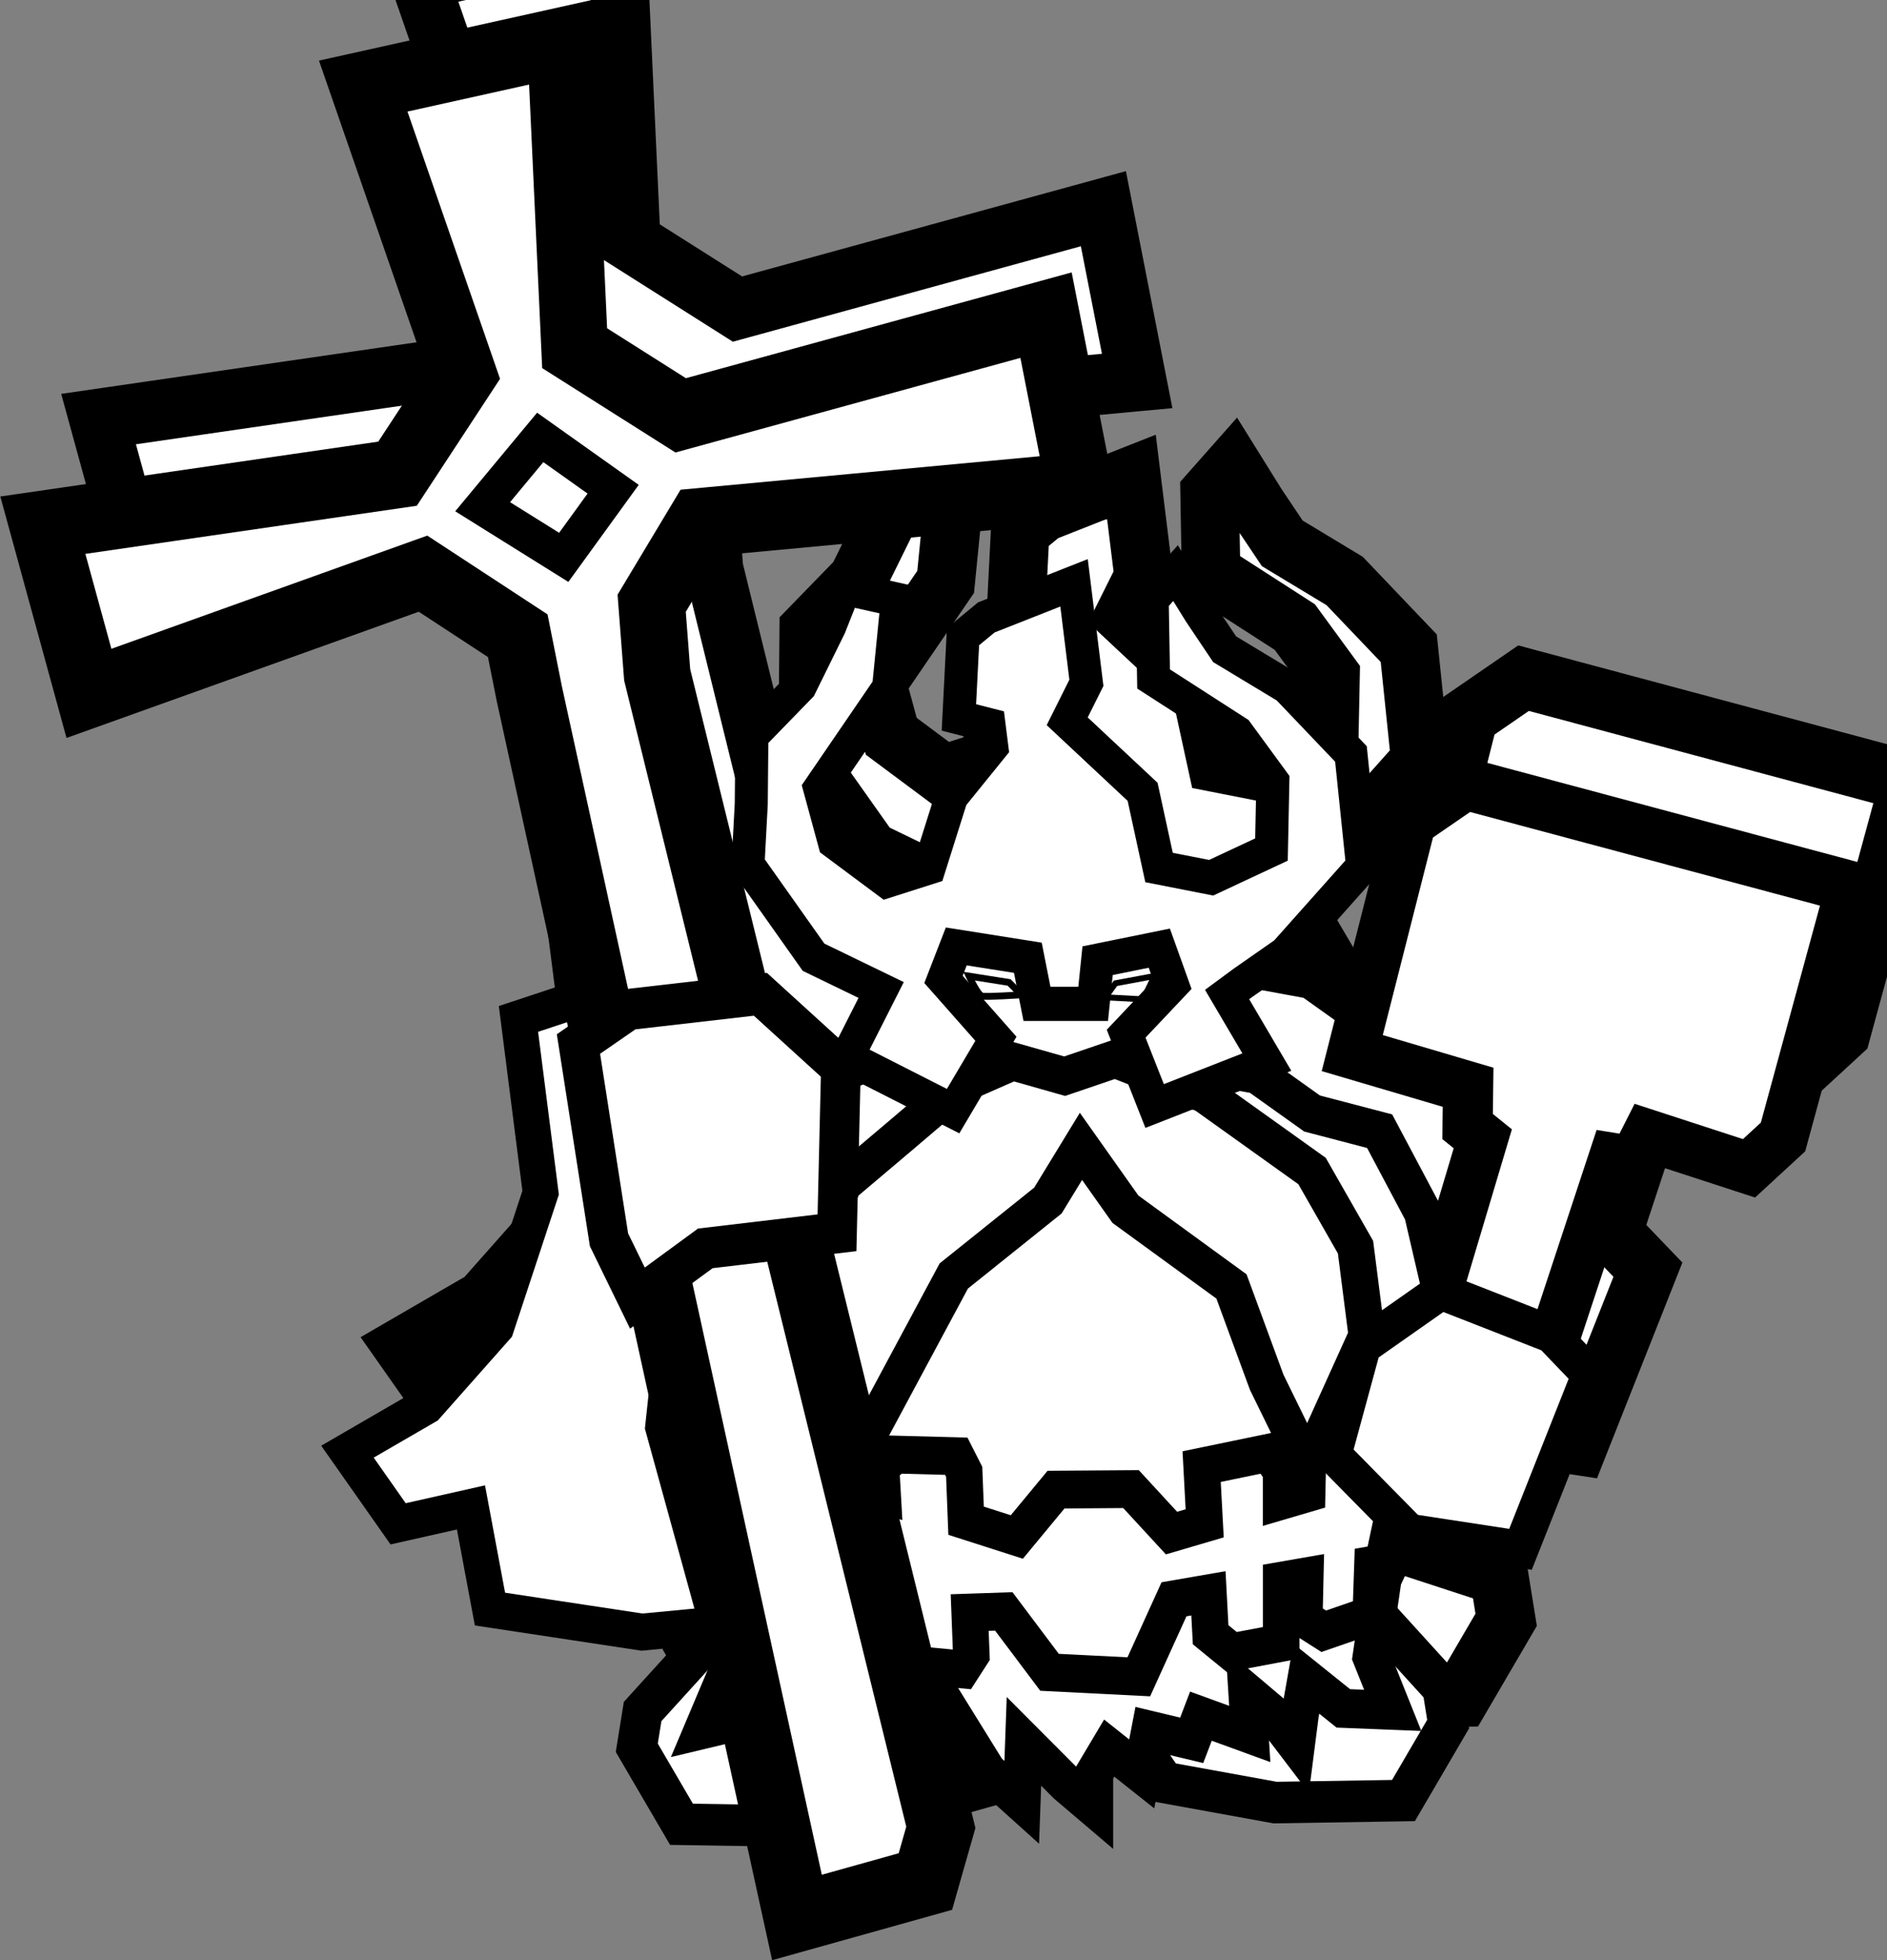 <?xml version="1.0" encoding="UTF-8" standalone="no"?>
<!-- Created with Inkscape (http://www.inkscape.org/) -->

<svg
   xmlns:dc="http://purl.org/dc/elements/1.1/"
   xmlns:cc="http://creativecommons.org/ns#"
   xmlns:rdf="http://www.w3.org/1999/02/22-rdf-syntax-ns#"
   xmlns:svg="http://www.w3.org/2000/svg"
   xmlns="http://www.w3.org/2000/svg"
   xmlns:sodipodi="http://sodipodi.sourceforge.net/DTD/sodipodi-0.dtd"
   xmlns:inkscape="http://www.inkscape.org/namespaces/inkscape"
   width="84.132mm"
   height="87.371mm"
   viewBox="0 0 84.132 87.371"
   version="1.1"
   id="svg8"
   inkscape:version="0.92.3 (2405546, 2018-03-11)"
   sodipodi:docname="char_clerigo.svg">
  <rect x="0" y="0" width="84.132" height="87.371" fill="#808080" stroke="none"/>
  <defs
     id="defs2" />
  <sodipodi:namedview
     id="base"
     pagecolor="#ffffff"
     bordercolor="#666666"
     borderopacity="1.0"
     inkscape:pageopacity="0.0"
     inkscape:pageshadow="2"
     inkscape:zoom="0.35"
     inkscape:cx="-63.309519"
     inkscape:cy="235.79718"
     inkscape:document-units="mm"
     inkscape:current-layer="layer1"
     showgrid="false"
     fit-margin-top="0"
     fit-margin-left="0"
     fit-margin-right="0"
     fit-margin-bottom="0"
     inkscape:window-width="1366"
     inkscape:window-height="705"
     inkscape:window-x="-8"
     inkscape:window-y="-8"
     inkscape:window-maximized="1" />
  <g
     inkscape:label="Capa 1"
     inkscape:groupmode="layer"
     id="layer1"
     transform="translate(47.001,-231.172)">
    <g
       transform="matrix(-0.966,0,0,1,-1624.022,3258.278)"
       id="g18605-1">
      <path
         inkscape:connector-curvature="0"
         id="path18260-3-9-2"
         transform="scale(0.265)"
         d="m -6267.959,-11433.904 -2.465,51.537 -18.498,11.312 -63.73,-16.884 -5.885,28.976 66.227,5.963 8.449,13.596 -0.959,12.054 -13.834,54.282 -4.17,-0.463 -10.369,9.115 -5.834,3.228 -1.332,-0.544 2.41,-1.184 -5.936,-11.332 11.789,-5.518 11.435,-15.611 -0.568,-10.211 -0.109,-11.482 -8.455,-8.401 -5.127,-10.056 -2.633,-6.426 -9.15,1.971 1.522,14.816 12.006,16.955 -2.535,9.014 -9.131,6.57 -7.441,-2.293 -3.889,-11.916 -7.014,-8.357 0.48,-3.674 5.26,-1.297 -0.717,-13.609 -4.066,-3.241 -15.305,-5.834 -2.152,16.852 3.348,6.48 -13.152,11.881 -2.869,12.748 -9.088,1.727 -10.521,-4.752 -0.242,-11.449 6.217,-8.209 14.588,-9.075 0.242,-13.392 -4.066,-4.44 -4.223,6.549 -4.356,6.276 -10.869,6.334 -11.162,11.304 -2.029,18.942 13.529,14.664 7.402,4.994 2.701,1.928 -6.93,11.379 4.258,1.609 -2.582,0.459 -9.568,6.588 -11.779,2.976 -7.519,13.68 -2.91,12.106 -7.574,-24.497 2.654,-2.068 -0.092,-6.615 20.209,-5.756 -10.27,-39.043 -9.494,-6.307 -67.25,17.393 11.869,42.09 5.936,5.281 17.777,-5.596 2.397,4.571 3.455,-0.543 10.289,30.119 -6.133,6.176 12.078,29.464 5.934,-0.876 1.629,4.769 13.836,-4.365 2.621,5.41 1.012,6.678 -0.549,0.168 -10.855,11.535 -1.018,6.105 7.803,12.893 22.391,0.344 19.338,-3.393 3.297,-4.654 0.639,3.205 5.672,-4.35 2.59,4.203 v 5.842 l 4.865,-4 7.416,-7.183 0.381,10.275 5.969,-5.19 5.145,-8.023 0.742,5.734 0.371,0.524 v 3.217 l 1.801,-0.676 1.68,2.371 -1.596,6.262 2.693,9.136 22.408,6.055 3.498,-15.443 16.641,-0.256 7.803,-12.893 -1.018,-6.105 -10.855,-11.535 -2.943,-0.907 0.604,-2.164 13.307,1.223 26.516,-3.883 3.314,-17.125 12.707,2.762 8.838,-12.154 -13.81,-7.735 -12.152,-13.258 -7.734,-22.632 3.867,-29.28 -13.33,-4.265 11.434,-50.485 2.022,-9.793 16.523,-10.453 58.277,20.168 8.043,-28.336 -61.877,-8.676 -11.406,-16.796 17.395,-48.5 z"
         style="opacity:1;vector-effect:none;fill:#ffffff;fill-opacity:1;stroke:#000000;stroke-width:10.205;stroke-linecap:butt;stroke-linejoin:miter;stroke-miterlimit:4;stroke-dasharray:none;stroke-dashoffset:0;stroke-opacity:1" />
      <g
         id="g18515-3">
        <path
           style="opacity:1;vector-effect:none;fill:#ffffff;fill-opacity:1;stroke:#000000;stroke-width:1.647;stroke-linecap:butt;stroke-linejoin:miter;stroke-miterlimit:4;stroke-dasharray:none;stroke-dashoffset:0;stroke-opacity:1"
           d="m -1683.156,-2987.117 -5.995,1.654 1.545,6.452 -2.372,4.297 -3.602,9.696 0.854,10.071 6.013,-0.873 9.177,-0.561 8.976,1.435 6.403,0.588 7.016,-1.027 v 0 l 0.877,-4.531 3.362,0.731 2.339,-3.216 -3.654,-2.046 -3.216,-3.508 -2.046,-5.988 1.023,-7.747 -7.308,-2.339 -12.611,6.981 2.014,-8.296 -5.7,-2.996 z"
           id="path18260-3-8"
           inkscape:connector-curvature="0"
           sodipodi:nodetypes="cccccccccccccccccccccccc" />
        <path
           style="opacity:1;vector-effect:none;fill:#ffffff;fill-opacity:1;stroke:#000000;stroke-width:1.852;stroke-linecap:square;stroke-linejoin:miter;stroke-miterlimit:4;stroke-dasharray:none;stroke-dashoffset:0;stroke-opacity:1"
           d="m -1671.611,-2957.91 3.052,2.962 3.501,1.077 2.872,3.052 0.269,1.616 -2.064,3.411 -5.924,0.091 -5.117,-0.898 -1.526,-2.154 -0.987,-7.63 z"
           id="path10186-7-4-90-2-1-7-3-7"
           inkscape:connector-curvature="0" />
        <path
           style="opacity:1;vector-effect:none;fill:#ffffff;fill-opacity:1;stroke:#000000;stroke-width:1.852;stroke-linecap:square;stroke-linejoin:miter;stroke-miterlimit:4;stroke-dasharray:none;stroke-dashoffset:0;stroke-opacity:1"
           d="m -1689.673,-2958.969 -3.052,2.962 -3.501,1.077 -2.872,3.052 -0.269,1.616 2.064,3.411 5.924,0.091 5.117,-0.898 1.526,-2.154 0.987,-7.63 z"
           id="path10186-7-4-90-2-1-3-9"
           inkscape:connector-curvature="0" />
        <path
           style="opacity:1;vector-effect:none;fill:#ffffff;fill-opacity:1;stroke:#000000;stroke-width:2.317;stroke-linecap:butt;stroke-linejoin:miter;stroke-miterlimit:4;stroke-dasharray:none;stroke-dashoffset:0;stroke-opacity:1"
           d="m -1717.962,-2987.564 3.141,11.136 1.57,1.397 4.704,-1.48 0.634,1.209 0.914,-0.144 6.296,18.429 5.208,-1.643 -5.469,-17.687 0.702,-0.547 -0.024,-1.75 5.347,-1.523 -2.718,-10.33 -2.512,-1.668 z"
           id="path14647-6-7-1"
           inkscape:connector-curvature="0" />
        <path
           style="opacity:1;vector-effect:none;fill:#ffffff;fill-opacity:1;stroke:#000000;stroke-width:1.735;stroke-linecap:butt;stroke-linejoin:miter;stroke-miterlimit:4;stroke-dasharray:none;stroke-dashoffset:0;stroke-opacity:1"
           d="m -1696.349,-2956.74 0.528,3.492 -0.986,2.377 2.279,-0.087 1.709,-1.325 0.293,1.6 0.178,1.34 1.029,-1.306 1.229,-1.003 -0.119,1.833 2.254,-0.793 0.426,1.077 v 0 0 l 1.92,-0.443 0.387,1.94 1.501,-1.151 0.685,1.112 v 1.546 l 1.288,-1.058 1.962,-1.9 0.101,2.718 1.579,-1.373 1.656,-2.582 v 2.966 l 0.518,-0.195 3.192,-3.422 0.299,2.982 0.305,-5.49 2.219,3.274 0.644,-2.116 0.817,1.904 3.479,0.802 -1.222,-2.795 0.913,-3.273 2.114,-7.413 -0.628,-5.635 -1.522,-4.314 -5.946,-5.805 -2.679,-1.099 -4.609,0.915 -2.612,1.914 -1.575,0.942 -1.184,-1.129 -3.679,-2.027 -2.947,0.523 -2.532,1.743 -3.117,0.788 -1.989,3.619 -0.846,3.517 -0.935,3.444 0.529,2.983 z"
           id="path10190-9-9-0-1-6-0-4-1-8"
           inkscape:connector-curvature="0"
           sodipodi:nodetypes="ccccccccccccccccccccccccccccccccccccccccccccccccccccc" />
        <path
           inkscape:connector-curvature="0"
           style="opacity:1;vector-effect:none;fill:#ffffff;fill-opacity:1;stroke:#000000;stroke-width:1.686;stroke-linecap:butt;stroke-linejoin:miter;stroke-miterlimit:4;stroke-dasharray:none;stroke-dashoffset:0;stroke-opacity:1"
           d="m -1695.08,-2962.966 -0.971,0.559 0.034,0.96 -1.294,-0.367 0.962,4.378 0.477,0.08 0.079,2.236 2.17,0.724 0.897,-0.551 -0.045,-1.889 1.112,0.187 v 2.77 l 2.274,0.413 0.982,-0.775 0.102,-1.846 1.589,0.266 1.624,3.455 4.121,-0.201 2.111,-2.714 1.574,0.051 -0.075,1.875 0.439,0.658 3.215,-0.293 0.124,-2.12 5.02,0.163 1.252,-7.409 -5.955,1.842 0.071,-1.208 -0.658,-0.549 -2.814,0.073 -0.365,0.695 -0.088,2.18 -2.342,0.725 -1.809,-2.111 -3.46,-0.024 -1.87,1.961 -1.531,-0.435 0.14,-2.527 -3.101,-0.62 -0.568,0.827 v 1.319 l -1.2,-0.341 -0.028,-1.202 0.04,-0.809 z"
           id="path968-6-0-8-0-7-8-4-4-6-7-2-1-9" />
        <path
           sodipodi:nodetypes="cccccccccccccccccccc"
           inkscape:connector-curvature="0"
           id="path1046-8-1-0-7-4-9-2-9-72-6-6"
           d="m -1676.836,-2978.762 c 0.458,0.416 5.362,4.41 5.362,4.41 l 2.783,5.977 -1.876,7.476 -2.025,-2.212 -3.956,-7.121 -4.345,-3.363 -1.525,-2.414 -2.053,2.802 -4.894,3.442 -1.625,4.268 -1.897,3.745 -2.725,-5.818 0.522,-3.946 2.006,-3.394 4.975,-3.435 4.11,-1.56 2.334,0.768 2.395,-0.657 z"
           style="opacity:1;vector-effect:none;fill:#ffffff;fill-opacity:1;stroke:#000000;stroke-width:1.686;stroke-linecap:butt;stroke-linejoin:miter;stroke-miterlimit:4;stroke-dasharray:none;stroke-dashoffset:0;stroke-opacity:1" />
        <path
           inkscape:connector-curvature="0"
           style="opacity:1;vector-effect:none;fill:#ffffff;fill-opacity:1;stroke:#000000;stroke-width:3.078;stroke-linecap:butt;stroke-linejoin:miter;stroke-miterlimit:4;stroke-dasharray:none;stroke-dashoffset:0;stroke-opacity:1"
           d="m -1680.806,-3013.059 -1.557,7.667 17.523,1.578 2.236,3.597 -0.254,3.189 -13.093,51.37 0.713,2.417 5.928,1.602 12.352,-54.54 0.535,-2.591 4.372,-2.766 15.419,5.336 2.128,-7.497 -16.371,-2.295 -3.018,-4.445 4.602,-12.832 -9.106,-1.953 -0.652,13.636 -4.894,2.993 z"
           id="path14653-7-7-3"
           sodipodi:nodetypes="cccccccccccccccccccc" />
        <path
           inkscape:connector-curvature="0"
           style="opacity:1;vector-effect:none;fill:#ffffff;fill-opacity:1;stroke:#000000;stroke-width:1.655;stroke-linecap:butt;stroke-linejoin:miter;stroke-miterlimit:4;stroke-dasharray:none;stroke-dashoffset:0;stroke-opacity:1"
           d="m -1657.46,-3007.609 -3.366,2.309 2.28,3.037 3.743,-2.257 z"
           id="path14655-3-8-0"
           sodipodi:nodetypes="ccccc" />
        <path
           inkscape:connector-curvature="0"
           style="opacity:1;vector-effect:none;fill:#ffffff;fill-opacity:1;stroke:#000000;stroke-width:1.832;stroke-linecap:butt;stroke-linejoin:miter;stroke-miterlimit:4;stroke-dasharray:none;stroke-dashoffset:0;stroke-opacity:1"
           d="m -1667.622,-2982.788 6.09,0.677 2.307,1.54 -1.41,8.726 -1.312,2.6 -3.133,-2.217 -6.078,-0.696 -0.181,-7.362 z"
           id="path14657-5-2-7" />
        <path
           inkscape:connector-curvature="0"
           style="opacity:1;vector-effect:none;fill:#ffffff;fill-opacity:1;stroke:#000000;stroke-width:1.524;stroke-linecap:square;stroke-linejoin:miter;stroke-miterlimit:4;stroke-dasharray:none;stroke-dashoffset:0;stroke-opacity:1"
           d="m -1687.897,-2999.827 -1.153,1.66 -2.876,1.676 -2.953,2.991 -0.537,5.012 3.579,3.88 1.959,1.321 0.715,0.51 -1.834,3.011 5.179,1.958 1.315,-3.224 -2.136,-2.182 0.605,-1.63 2.848,0.559 0.205,1.924 h 2.593 l 0.421,-2.055 3.304,-0.505 0.59,1.47 -2.42,2.646 1.976,3.225 4.892,-2.401 -1.571,-2.998 3.119,-1.46 3.026,-4.131 -0.15,-2.701 -0.029,-3.038 -2.237,-2.223 -1.357,-2.66 -0.697,-1.7 -2.421,0.521 0.403,3.921 3.176,4.486 -0.671,2.385 -2.416,1.738 -1.969,-0.607 -1.029,-3.152 -1.855,-2.212 0.127,-0.972 1.392,-0.343 -0.19,-3.601 -1.076,-0.857 -4.049,-1.543 -0.57,4.458 0.886,1.714 -3.48,3.144 -0.759,3.373 -2.405,0.457 -2.784,-1.257 -0.064,-3.03 1.645,-2.172 3.86,-2.401 0.064,-3.544 -1.076,-1.174 z"
           id="path14651-24-6-5"
           sodipodi:nodetypes="ccccccccccccccccccccccccccccccccccccccccccccccccccccccc" />
        <path
           style="fill:none;stroke:#000000;stroke-width:0.304px;stroke-linecap:butt;stroke-linejoin:miter;stroke-opacity:1"
           d="m -1679.668,-2982.766 0.568,-0.55 1.85,-0.282 c 0,0 -0.409,0.843 -0.6,0.891 -0.19,0.049 -1.818,-0.058 -1.818,-0.058 z"
           id="path18422-3-7"
           inkscape:connector-curvature="0" />
        <path
           style="fill:none;stroke:#000000;stroke-width:0.265px;stroke-linecap:butt;stroke-linejoin:miter;stroke-opacity:1"
           d="m -1685.809,-2983.602 1.796,0.323 0.465,0.627 -1.735,0.09 z"
           id="path18424-7-9"
           inkscape:connector-curvature="0"
           sodipodi:nodetypes="ccccc" />
        <path
           style="opacity:1;vector-effect:none;fill:#ffffff;fill-opacity:1;stroke:#000000;stroke-width:1.655;stroke-linecap:butt;stroke-linejoin:miter;stroke-miterlimit:4;stroke-dasharray:none;stroke-dashoffset:0;stroke-opacity:1"
           d="m -1699.036,-2969.552 3.593,2.436 1.371,4.867 -3.511,3.445 -5.121,0.757 -3.196,-7.796 1.774,-1.786 z"
           id="path14649-0-3-2"
           inkscape:connector-curvature="0" />
      </g>
    </g>
  </g>
</svg>
